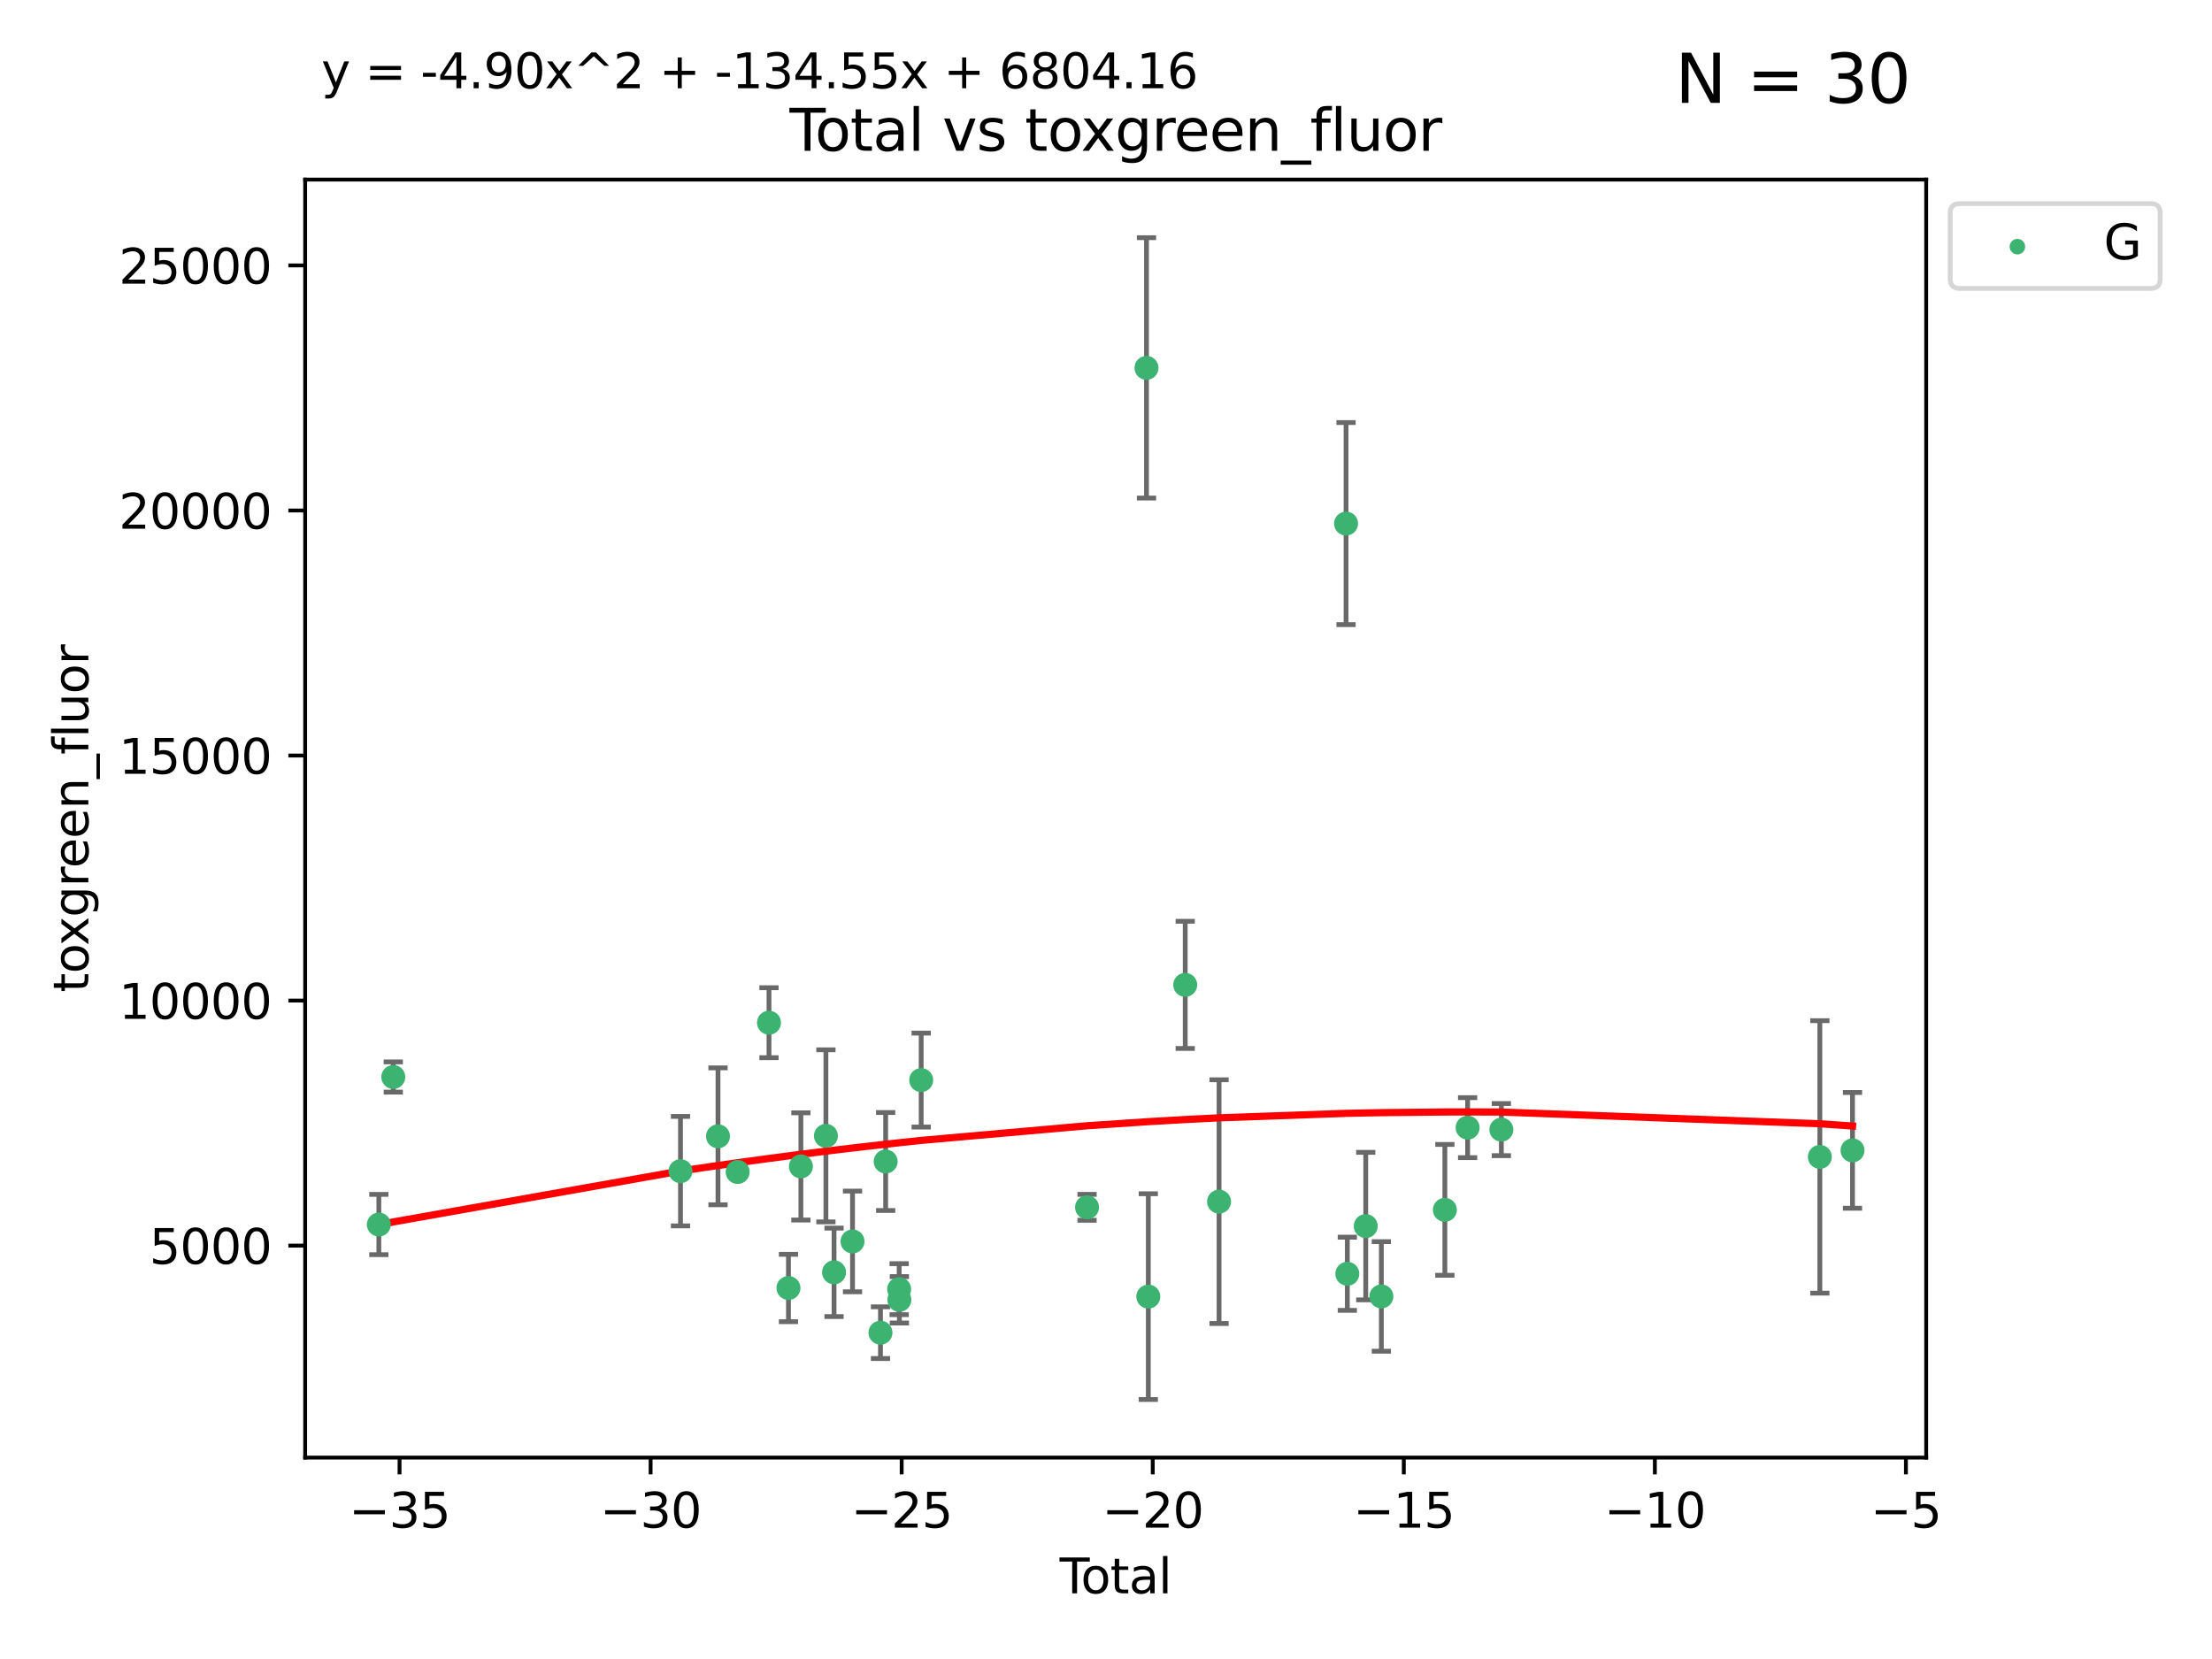 <?xml version="1.0" encoding="utf-8" standalone="no"?>
<!DOCTYPE svg PUBLIC "-//W3C//DTD SVG 1.1//EN"
  "http://www.w3.org/Graphics/SVG/1.1/DTD/svg11.dtd">
<svg xmlns:xlink="http://www.w3.org/1999/xlink" width="460.8pt" height="345.6pt" viewBox="0 0 460.8 345.6" xmlns="http://www.w3.org/2000/svg" version="1.1">
 <defs>
  <style type="text/css">*{stroke-linejoin: round; stroke-linecap: butt}</style>
 </defs>
 <g id="figure_1">
  <g id="patch_1">
   <path d="M 0 345.6 
L 460.8 345.6 
L 460.8 0 
L 0 0 
z
" style="fill: #ffffff"/>
  </g>
  <g id="axes_1">
   <g id="patch_2">
    <path d="M 63.571 303.64 
L 401.26 303.64 
L 401.26 37.411 
L 63.571 37.411 
z
" style="fill: #ffffff"/>
   </g>
   <g id="PathCollection_1">
    <defs>
     <path id="m50ce97598b" d="M 0 1.118 
C 0.297 1.118 0.581 1 0.791 0.791 
C 1 0.581 1.118 0.297 1.118 0 
C 1.118 -0.297 1 -0.581 0.791 -0.791 
C 0.581 -1 0.297 -1.118 0 -1.118 
C -0.297 -1.118 -0.581 -1 -0.791 -0.791 
C -1 -0.581 -1.118 -0.297 -1.118 0 
C -1.118 0.297 -1 0.581 -0.791 0.791 
C -0.581 1 -0.297 1.118 0 1.118 
z
" style="stroke: #3cb371"/>
    </defs>
    <g clip-path="url(#pe3e85500a0)">
     <use xlink:href="#m50ce97598b" x="78.921" y="255.092" style="fill: #3cb371; stroke: #3cb371"/>
     <use xlink:href="#m50ce97598b" x="81.93" y="224.358" style="fill: #3cb371; stroke: #3cb371"/>
     <use xlink:href="#m50ce97598b" x="141.76" y="243.976" style="fill: #3cb371; stroke: #3cb371"/>
     <use xlink:href="#m50ce97598b" x="149.573" y="236.713" style="fill: #3cb371; stroke: #3cb371"/>
     <use xlink:href="#m50ce97598b" x="153.665" y="244.142" style="fill: #3cb371; stroke: #3cb371"/>
     <use xlink:href="#m50ce97598b" x="160.196" y="213.05" style="fill: #3cb371; stroke: #3cb371"/>
     <use xlink:href="#m50ce97598b" x="164.252" y="268.315" style="fill: #3cb371; stroke: #3cb371"/>
     <use xlink:href="#m50ce97598b" x="166.84" y="242.987" style="fill: #3cb371; stroke: #3cb371"/>
     <use xlink:href="#m50ce97598b" x="172.053" y="236.618" style="fill: #3cb371; stroke: #3cb371"/>
     <use xlink:href="#m50ce97598b" x="173.747" y="265.048" style="fill: #3cb371; stroke: #3cb371"/>
     <use xlink:href="#m50ce97598b" x="177.596" y="258.614" style="fill: #3cb371; stroke: #3cb371"/>
     <use xlink:href="#m50ce97598b" x="183.419" y="277.623" style="fill: #3cb371; stroke: #3cb371"/>
     <use xlink:href="#m50ce97598b" x="184.499" y="241.963" style="fill: #3cb371; stroke: #3cb371"/>
     <use xlink:href="#m50ce97598b" x="187.311" y="268.556" style="fill: #3cb371; stroke: #3cb371"/>
     <use xlink:href="#m50ce97598b" x="187.355" y="270.773" style="fill: #3cb371; stroke: #3cb371"/>
     <use xlink:href="#m50ce97598b" x="191.898" y="225.001" style="fill: #3cb371; stroke: #3cb371"/>
     <use xlink:href="#m50ce97598b" x="226.453" y="251.506" style="fill: #3cb371; stroke: #3cb371"/>
     <use xlink:href="#m50ce97598b" x="238.835" y="76.634" style="fill: #3cb371; stroke: #3cb371"/>
     <use xlink:href="#m50ce97598b" x="239.213" y="270.106" style="fill: #3cb371; stroke: #3cb371"/>
     <use xlink:href="#m50ce97598b" x="246.904" y="205.165" style="fill: #3cb371; stroke: #3cb371"/>
     <use xlink:href="#m50ce97598b" x="253.952" y="250.324" style="fill: #3cb371; stroke: #3cb371"/>
     <use xlink:href="#m50ce97598b" x="280.407" y="109.072" style="fill: #3cb371; stroke: #3cb371"/>
     <use xlink:href="#m50ce97598b" x="280.673" y="265.351" style="fill: #3cb371; stroke: #3cb371"/>
     <use xlink:href="#m50ce97598b" x="284.511" y="255.417" style="fill: #3cb371; stroke: #3cb371"/>
     <use xlink:href="#m50ce97598b" x="287.76" y="270.07" style="fill: #3cb371; stroke: #3cb371"/>
     <use xlink:href="#m50ce97598b" x="300.991" y="252.032" style="fill: #3cb371; stroke: #3cb371"/>
     <use xlink:href="#m50ce97598b" x="305.733" y="234.911" style="fill: #3cb371; stroke: #3cb371"/>
     <use xlink:href="#m50ce97598b" x="312.761" y="235.32" style="fill: #3cb371; stroke: #3cb371"/>
     <use xlink:href="#m50ce97598b" x="379.109" y="241.003" style="fill: #3cb371; stroke: #3cb371"/>
     <use xlink:href="#m50ce97598b" x="385.911" y="239.643" style="fill: #3cb371; stroke: #3cb371"/>
    </g>
   </g>
   <g id="matplotlib.axis_1">
    <g id="xtick_1">
     <g id="line2d_1">
      <defs>
       <path id="ma170fd5bb6" d="M 0 0 
L 0 3.5 
" style="stroke: #000000; stroke-width: 0.8"/>
      </defs>
      <g>
       <use xlink:href="#ma170fd5bb6" x="83.232" y="303.64" style="stroke: #000000; stroke-width: 0.8"/>
      </g>
     </g>
     <g id="text_1">
      <!-- −35 -->
      <g transform="translate(72.68 318.238)scale(0.1 -0.1)">
       <defs>
        <path id="DejaVuSans-2212" d="M 678 2272 
L 4684 2272 
L 4684 1741 
L 678 1741 
L 678 2272 
z
" transform="scale(0.016)"/>
        <path id="DejaVuSans-33" d="M 2597 2516 
Q 3050 2419 3304 2112 
Q 3559 1806 3559 1356 
Q 3559 666 3084 287 
Q 2609 -91 1734 -91 
Q 1441 -91 1130 -33 
Q 819 25 488 141 
L 488 750 
Q 750 597 1062 519 
Q 1375 441 1716 441 
Q 2309 441 2620 675 
Q 2931 909 2931 1356 
Q 2931 1769 2642 2001 
Q 2353 2234 1838 2234 
L 1294 2234 
L 1294 2753 
L 1863 2753 
Q 2328 2753 2575 2939 
Q 2822 3125 2822 3475 
Q 2822 3834 2567 4026 
Q 2313 4219 1838 4219 
Q 1578 4219 1281 4162 
Q 984 4106 628 3988 
L 628 4550 
Q 988 4650 1302 4700 
Q 1616 4750 1894 4750 
Q 2613 4750 3031 4423 
Q 3450 4097 3450 3541 
Q 3450 3153 3228 2886 
Q 3006 2619 2597 2516 
z
" transform="scale(0.016)"/>
        <path id="DejaVuSans-35" d="M 691 4666 
L 3169 4666 
L 3169 4134 
L 1269 4134 
L 1269 2991 
Q 1406 3038 1543 3061 
Q 1681 3084 1819 3084 
Q 2600 3084 3056 2656 
Q 3513 2228 3513 1497 
Q 3513 744 3044 326 
Q 2575 -91 1722 -91 
Q 1428 -91 1123 -41 
Q 819 9 494 109 
L 494 744 
Q 775 591 1075 516 
Q 1375 441 1709 441 
Q 2250 441 2565 725 
Q 2881 1009 2881 1497 
Q 2881 1984 2565 2268 
Q 2250 2553 1709 2553 
Q 1456 2553 1204 2497 
Q 953 2441 691 2322 
L 691 4666 
z
" transform="scale(0.016)"/>
       </defs>
       <use xlink:href="#DejaVuSans-2212"/>
       <use xlink:href="#DejaVuSans-33" x="83.789"/>
       <use xlink:href="#DejaVuSans-35" x="147.412"/>
      </g>
     </g>
    </g>
    <g id="xtick_2">
     <g id="line2d_2">
      <g>
       <use xlink:href="#ma170fd5bb6" x="135.534" y="303.64" style="stroke: #000000; stroke-width: 0.8"/>
      </g>
     </g>
     <g id="text_2">
      <!-- −30 -->
      <g transform="translate(124.981 318.238)scale(0.1 -0.1)">
       <defs>
        <path id="DejaVuSans-30" d="M 2034 4250 
Q 1547 4250 1301 3770 
Q 1056 3291 1056 2328 
Q 1056 1369 1301 889 
Q 1547 409 2034 409 
Q 2525 409 2770 889 
Q 3016 1369 3016 2328 
Q 3016 3291 2770 3770 
Q 2525 4250 2034 4250 
z
M 2034 4750 
Q 2819 4750 3233 4129 
Q 3647 3509 3647 2328 
Q 3647 1150 3233 529 
Q 2819 -91 2034 -91 
Q 1250 -91 836 529 
Q 422 1150 422 2328 
Q 422 3509 836 4129 
Q 1250 4750 2034 4750 
z
" transform="scale(0.016)"/>
       </defs>
       <use xlink:href="#DejaVuSans-2212"/>
       <use xlink:href="#DejaVuSans-33" x="83.789"/>
       <use xlink:href="#DejaVuSans-30" x="147.412"/>
      </g>
     </g>
    </g>
    <g id="xtick_3">
     <g id="line2d_3">
      <g>
       <use xlink:href="#ma170fd5bb6" x="187.835" y="303.64" style="stroke: #000000; stroke-width: 0.8"/>
      </g>
     </g>
     <g id="text_3">
      <!-- −25 -->
      <g transform="translate(177.283 318.238)scale(0.1 -0.1)">
       <defs>
        <path id="DejaVuSans-32" d="M 1228 531 
L 3431 531 
L 3431 0 
L 469 0 
L 469 531 
Q 828 903 1448 1529 
Q 2069 2156 2228 2338 
Q 2531 2678 2651 2914 
Q 2772 3150 2772 3378 
Q 2772 3750 2511 3984 
Q 2250 4219 1831 4219 
Q 1534 4219 1204 4116 
Q 875 4013 500 3803 
L 500 4441 
Q 881 4594 1212 4672 
Q 1544 4750 1819 4750 
Q 2544 4750 2975 4387 
Q 3406 4025 3406 3419 
Q 3406 3131 3298 2873 
Q 3191 2616 2906 2266 
Q 2828 2175 2409 1742 
Q 1991 1309 1228 531 
z
" transform="scale(0.016)"/>
       </defs>
       <use xlink:href="#DejaVuSans-2212"/>
       <use xlink:href="#DejaVuSans-32" x="83.789"/>
       <use xlink:href="#DejaVuSans-35" x="147.412"/>
      </g>
     </g>
    </g>
    <g id="xtick_4">
     <g id="line2d_4">
      <g>
       <use xlink:href="#ma170fd5bb6" x="240.136" y="303.64" style="stroke: #000000; stroke-width: 0.8"/>
      </g>
     </g>
     <g id="text_4">
      <!-- −20 -->
      <g transform="translate(229.584 318.238)scale(0.1 -0.1)">
       <use xlink:href="#DejaVuSans-2212"/>
       <use xlink:href="#DejaVuSans-32" x="83.789"/>
       <use xlink:href="#DejaVuSans-30" x="147.412"/>
      </g>
     </g>
    </g>
    <g id="xtick_5">
     <g id="line2d_5">
      <g>
       <use xlink:href="#ma170fd5bb6" x="292.437" y="303.64" style="stroke: #000000; stroke-width: 0.8"/>
      </g>
     </g>
     <g id="text_5">
      <!-- −15 -->
      <g transform="translate(281.885 318.238)scale(0.1 -0.1)">
       <defs>
        <path id="DejaVuSans-31" d="M 794 531 
L 1825 531 
L 1825 4091 
L 703 3866 
L 703 4441 
L 1819 4666 
L 2450 4666 
L 2450 531 
L 3481 531 
L 3481 0 
L 794 0 
L 794 531 
z
" transform="scale(0.016)"/>
       </defs>
       <use xlink:href="#DejaVuSans-2212"/>
       <use xlink:href="#DejaVuSans-31" x="83.789"/>
       <use xlink:href="#DejaVuSans-35" x="147.412"/>
      </g>
     </g>
    </g>
    <g id="xtick_6">
     <g id="line2d_6">
      <g>
       <use xlink:href="#ma170fd5bb6" x="344.739" y="303.64" style="stroke: #000000; stroke-width: 0.8"/>
      </g>
     </g>
     <g id="text_6">
      <!-- −10 -->
      <g transform="translate(334.186 318.238)scale(0.1 -0.1)">
       <use xlink:href="#DejaVuSans-2212"/>
       <use xlink:href="#DejaVuSans-31" x="83.789"/>
       <use xlink:href="#DejaVuSans-30" x="147.412"/>
      </g>
     </g>
    </g>
    <g id="xtick_7">
     <g id="line2d_7">
      <g>
       <use xlink:href="#ma170fd5bb6" x="397.04" y="303.64" style="stroke: #000000; stroke-width: 0.8"/>
      </g>
     </g>
     <g id="text_7">
      <!-- −5 -->
      <g transform="translate(389.669 318.238)scale(0.1 -0.1)">
       <use xlink:href="#DejaVuSans-2212"/>
       <use xlink:href="#DejaVuSans-35" x="83.789"/>
      </g>
     </g>
    </g>
    <g id="text_8">
     <!-- Total -->
     <g transform="translate(220.739 331.917)scale(0.1 -0.1)">
      <defs>
       <path id="DejaVuSans-54" d="M -19 4666 
L 3928 4666 
L 3928 4134 
L 2272 4134 
L 2272 0 
L 1638 0 
L 1638 4134 
L -19 4134 
L -19 4666 
z
" transform="scale(0.016)"/>
       <path id="DejaVuSans-6f" d="M 1959 3097 
Q 1497 3097 1228 2736 
Q 959 2375 959 1747 
Q 959 1119 1226 758 
Q 1494 397 1959 397 
Q 2419 397 2687 759 
Q 2956 1122 2956 1747 
Q 2956 2369 2687 2733 
Q 2419 3097 1959 3097 
z
M 1959 3584 
Q 2709 3584 3137 3096 
Q 3566 2609 3566 1747 
Q 3566 888 3137 398 
Q 2709 -91 1959 -91 
Q 1206 -91 779 398 
Q 353 888 353 1747 
Q 353 2609 779 3096 
Q 1206 3584 1959 3584 
z
" transform="scale(0.016)"/>
       <path id="DejaVuSans-74" d="M 1172 4494 
L 1172 3500 
L 2356 3500 
L 2356 3053 
L 1172 3053 
L 1172 1153 
Q 1172 725 1289 603 
Q 1406 481 1766 481 
L 2356 481 
L 2356 0 
L 1766 0 
Q 1100 0 847 248 
Q 594 497 594 1153 
L 594 3053 
L 172 3053 
L 172 3500 
L 594 3500 
L 594 4494 
L 1172 4494 
z
" transform="scale(0.016)"/>
       <path id="DejaVuSans-61" d="M 2194 1759 
Q 1497 1759 1228 1600 
Q 959 1441 959 1056 
Q 959 750 1161 570 
Q 1363 391 1709 391 
Q 2188 391 2477 730 
Q 2766 1069 2766 1631 
L 2766 1759 
L 2194 1759 
z
M 3341 1997 
L 3341 0 
L 2766 0 
L 2766 531 
Q 2569 213 2275 61 
Q 1981 -91 1556 -91 
Q 1019 -91 701 211 
Q 384 513 384 1019 
Q 384 1609 779 1909 
Q 1175 2209 1959 2209 
L 2766 2209 
L 2766 2266 
Q 2766 2663 2505 2880 
Q 2244 3097 1772 3097 
Q 1472 3097 1187 3025 
Q 903 2953 641 2809 
L 641 3341 
Q 956 3463 1253 3523 
Q 1550 3584 1831 3584 
Q 2591 3584 2966 3190 
Q 3341 2797 3341 1997 
z
" transform="scale(0.016)"/>
       <path id="DejaVuSans-6c" d="M 603 4863 
L 1178 4863 
L 1178 0 
L 603 0 
L 603 4863 
z
" transform="scale(0.016)"/>
      </defs>
      <use xlink:href="#DejaVuSans-54"/>
      <use xlink:href="#DejaVuSans-6f" x="44.084"/>
      <use xlink:href="#DejaVuSans-74" x="105.266"/>
      <use xlink:href="#DejaVuSans-61" x="144.475"/>
      <use xlink:href="#DejaVuSans-6c" x="205.754"/>
     </g>
    </g>
   </g>
   <g id="matplotlib.axis_2">
    <g id="ytick_1">
     <g id="line2d_8">
      <defs>
       <path id="mb7bc1f1099" d="M 0 0 
L -3.5 0 
" style="stroke: #000000; stroke-width: 0.8"/>
      </defs>
      <g>
       <use xlink:href="#mb7bc1f1099" x="63.571" y="259.485" style="stroke: #000000; stroke-width: 0.8"/>
      </g>
     </g>
     <g id="text_9">
      <!-- 5000 -->
      <g transform="translate(31.121 263.284)scale(0.1 -0.1)">
       <use xlink:href="#DejaVuSans-35"/>
       <use xlink:href="#DejaVuSans-30" x="63.623"/>
       <use xlink:href="#DejaVuSans-30" x="127.246"/>
       <use xlink:href="#DejaVuSans-30" x="190.869"/>
      </g>
     </g>
    </g>
    <g id="ytick_2">
     <g id="line2d_9">
      <g>
       <use xlink:href="#mb7bc1f1099" x="63.571" y="208.437" style="stroke: #000000; stroke-width: 0.8"/>
      </g>
     </g>
     <g id="text_10">
      <!-- 10000 -->
      <g transform="translate(24.759 212.237)scale(0.1 -0.1)">
       <use xlink:href="#DejaVuSans-31"/>
       <use xlink:href="#DejaVuSans-30" x="63.623"/>
       <use xlink:href="#DejaVuSans-30" x="127.246"/>
       <use xlink:href="#DejaVuSans-30" x="190.869"/>
       <use xlink:href="#DejaVuSans-30" x="254.492"/>
      </g>
     </g>
    </g>
    <g id="ytick_3">
     <g id="line2d_10">
      <g>
       <use xlink:href="#mb7bc1f1099" x="63.571" y="157.39" style="stroke: #000000; stroke-width: 0.8"/>
      </g>
     </g>
     <g id="text_11">
      <!-- 15000 -->
      <g transform="translate(24.759 161.189)scale(0.1 -0.1)">
       <use xlink:href="#DejaVuSans-31"/>
       <use xlink:href="#DejaVuSans-35" x="63.623"/>
       <use xlink:href="#DejaVuSans-30" x="127.246"/>
       <use xlink:href="#DejaVuSans-30" x="190.869"/>
       <use xlink:href="#DejaVuSans-30" x="254.492"/>
      </g>
     </g>
    </g>
    <g id="ytick_4">
     <g id="line2d_11">
      <g>
       <use xlink:href="#mb7bc1f1099" x="63.571" y="106.342" style="stroke: #000000; stroke-width: 0.8"/>
      </g>
     </g>
     <g id="text_12">
      <!-- 20000 -->
      <g transform="translate(24.759 110.141)scale(0.1 -0.1)">
       <use xlink:href="#DejaVuSans-32"/>
       <use xlink:href="#DejaVuSans-30" x="63.623"/>
       <use xlink:href="#DejaVuSans-30" x="127.246"/>
       <use xlink:href="#DejaVuSans-30" x="190.869"/>
       <use xlink:href="#DejaVuSans-30" x="254.492"/>
      </g>
     </g>
    </g>
    <g id="ytick_5">
     <g id="line2d_12">
      <g>
       <use xlink:href="#mb7bc1f1099" x="63.571" y="55.294" style="stroke: #000000; stroke-width: 0.8"/>
      </g>
     </g>
     <g id="text_13">
      <!-- 25000 -->
      <g transform="translate(24.759 59.093)scale(0.1 -0.1)">
       <use xlink:href="#DejaVuSans-32"/>
       <use xlink:href="#DejaVuSans-35" x="63.623"/>
       <use xlink:href="#DejaVuSans-30" x="127.246"/>
       <use xlink:href="#DejaVuSans-30" x="190.869"/>
       <use xlink:href="#DejaVuSans-30" x="254.492"/>
      </g>
     </g>
    </g>
    <g id="text_14">
     <!-- toxgreen_fluor -->
     <g transform="translate(18.401 206.72)rotate(-90)scale(0.1 -0.1)">
      <defs>
       <path id="DejaVuSans-78" d="M 3513 3500 
L 2247 1797 
L 3578 0 
L 2900 0 
L 1881 1375 
L 863 0 
L 184 0 
L 1544 1831 
L 300 3500 
L 978 3500 
L 1906 2253 
L 2834 3500 
L 3513 3500 
z
" transform="scale(0.016)"/>
       <path id="DejaVuSans-67" d="M 2906 1791 
Q 2906 2416 2648 2759 
Q 2391 3103 1925 3103 
Q 1463 3103 1205 2759 
Q 947 2416 947 1791 
Q 947 1169 1205 825 
Q 1463 481 1925 481 
Q 2391 481 2648 825 
Q 2906 1169 2906 1791 
z
M 3481 434 
Q 3481 -459 3084 -895 
Q 2688 -1331 1869 -1331 
Q 1566 -1331 1297 -1286 
Q 1028 -1241 775 -1147 
L 775 -588 
Q 1028 -725 1275 -790 
Q 1522 -856 1778 -856 
Q 2344 -856 2625 -561 
Q 2906 -266 2906 331 
L 2906 616 
Q 2728 306 2450 153 
Q 2172 0 1784 0 
Q 1141 0 747 490 
Q 353 981 353 1791 
Q 353 2603 747 3093 
Q 1141 3584 1784 3584 
Q 2172 3584 2450 3431 
Q 2728 3278 2906 2969 
L 2906 3500 
L 3481 3500 
L 3481 434 
z
" transform="scale(0.016)"/>
       <path id="DejaVuSans-72" d="M 2631 2963 
Q 2534 3019 2420 3045 
Q 2306 3072 2169 3072 
Q 1681 3072 1420 2755 
Q 1159 2438 1159 1844 
L 1159 0 
L 581 0 
L 581 3500 
L 1159 3500 
L 1159 2956 
Q 1341 3275 1631 3429 
Q 1922 3584 2338 3584 
Q 2397 3584 2469 3576 
Q 2541 3569 2628 3553 
L 2631 2963 
z
" transform="scale(0.016)"/>
       <path id="DejaVuSans-65" d="M 3597 1894 
L 3597 1613 
L 953 1613 
Q 991 1019 1311 708 
Q 1631 397 2203 397 
Q 2534 397 2845 478 
Q 3156 559 3463 722 
L 3463 178 
Q 3153 47 2828 -22 
Q 2503 -91 2169 -91 
Q 1331 -91 842 396 
Q 353 884 353 1716 
Q 353 2575 817 3079 
Q 1281 3584 2069 3584 
Q 2775 3584 3186 3129 
Q 3597 2675 3597 1894 
z
M 3022 2063 
Q 3016 2534 2758 2815 
Q 2500 3097 2075 3097 
Q 1594 3097 1305 2825 
Q 1016 2553 972 2059 
L 3022 2063 
z
" transform="scale(0.016)"/>
       <path id="DejaVuSans-6e" d="M 3513 2113 
L 3513 0 
L 2938 0 
L 2938 2094 
Q 2938 2591 2744 2837 
Q 2550 3084 2163 3084 
Q 1697 3084 1428 2787 
Q 1159 2491 1159 1978 
L 1159 0 
L 581 0 
L 581 3500 
L 1159 3500 
L 1159 2956 
Q 1366 3272 1645 3428 
Q 1925 3584 2291 3584 
Q 2894 3584 3203 3211 
Q 3513 2838 3513 2113 
z
" transform="scale(0.016)"/>
       <path id="DejaVuSans-5f" d="M 3263 -1063 
L 3263 -1509 
L -63 -1509 
L -63 -1063 
L 3263 -1063 
z
" transform="scale(0.016)"/>
       <path id="DejaVuSans-66" d="M 2375 4863 
L 2375 4384 
L 1825 4384 
Q 1516 4384 1395 4259 
Q 1275 4134 1275 3809 
L 1275 3500 
L 2222 3500 
L 2222 3053 
L 1275 3053 
L 1275 0 
L 697 0 
L 697 3053 
L 147 3053 
L 147 3500 
L 697 3500 
L 697 3744 
Q 697 4328 969 4595 
Q 1241 4863 1831 4863 
L 2375 4863 
z
" transform="scale(0.016)"/>
       <path id="DejaVuSans-75" d="M 544 1381 
L 544 3500 
L 1119 3500 
L 1119 1403 
Q 1119 906 1312 657 
Q 1506 409 1894 409 
Q 2359 409 2629 706 
Q 2900 1003 2900 1516 
L 2900 3500 
L 3475 3500 
L 3475 0 
L 2900 0 
L 2900 538 
Q 2691 219 2414 64 
Q 2138 -91 1772 -91 
Q 1169 -91 856 284 
Q 544 659 544 1381 
z
M 1991 3584 
L 1991 3584 
z
" transform="scale(0.016)"/>
      </defs>
      <use xlink:href="#DejaVuSans-74"/>
      <use xlink:href="#DejaVuSans-6f" x="39.209"/>
      <use xlink:href="#DejaVuSans-78" x="97.266"/>
      <use xlink:href="#DejaVuSans-67" x="156.445"/>
      <use xlink:href="#DejaVuSans-72" x="219.922"/>
      <use xlink:href="#DejaVuSans-65" x="258.785"/>
      <use xlink:href="#DejaVuSans-65" x="320.309"/>
      <use xlink:href="#DejaVuSans-6e" x="381.832"/>
      <use xlink:href="#DejaVuSans-5f" x="445.211"/>
      <use xlink:href="#DejaVuSans-66" x="495.211"/>
      <use xlink:href="#DejaVuSans-6c" x="530.416"/>
      <use xlink:href="#DejaVuSans-75" x="558.199"/>
      <use xlink:href="#DejaVuSans-6f" x="621.578"/>
      <use xlink:href="#DejaVuSans-72" x="682.76"/>
     </g>
    </g>
   </g>
   <g id="LineCollection_1">
    <path d="M 78.921 261.37 
L 78.921 248.815 
" clip-path="url(#pe3e85500a0)" style="fill: none; stroke: #696969"/>
    <path d="M 81.93 227.503 
L 81.93 221.213 
" clip-path="url(#pe3e85500a0)" style="fill: none; stroke: #696969"/>
    <path d="M 141.76 255.379 
L 141.76 232.572 
" clip-path="url(#pe3e85500a0)" style="fill: none; stroke: #696969"/>
    <path d="M 149.573 250.973 
L 149.573 222.452 
" clip-path="url(#pe3e85500a0)" style="fill: none; stroke: #696969"/>
    <path d="M 153.665 245.009 
L 153.665 243.275 
" clip-path="url(#pe3e85500a0)" style="fill: none; stroke: #696969"/>
    <path d="M 160.196 220.338 
L 160.196 205.763 
" clip-path="url(#pe3e85500a0)" style="fill: none; stroke: #696969"/>
    <path d="M 164.252 275.332 
L 164.252 261.297 
" clip-path="url(#pe3e85500a0)" style="fill: none; stroke: #696969"/>
    <path d="M 166.84 254.152 
L 166.84 231.823 
" clip-path="url(#pe3e85500a0)" style="fill: none; stroke: #696969"/>
    <path d="M 172.053 254.539 
L 172.053 218.697 
" clip-path="url(#pe3e85500a0)" style="fill: none; stroke: #696969"/>
    <path d="M 173.747 274.259 
L 173.747 255.837 
" clip-path="url(#pe3e85500a0)" style="fill: none; stroke: #696969"/>
    <path d="M 177.596 269.104 
L 177.596 248.125 
" clip-path="url(#pe3e85500a0)" style="fill: none; stroke: #696969"/>
    <path d="M 183.419 283.007 
L 183.419 272.238 
" clip-path="url(#pe3e85500a0)" style="fill: none; stroke: #696969"/>
    <path d="M 184.499 252.171 
L 184.499 231.755 
" clip-path="url(#pe3e85500a0)" style="fill: none; stroke: #696969"/>
    <path d="M 187.311 273.867 
L 187.311 263.245 
" clip-path="url(#pe3e85500a0)" style="fill: none; stroke: #696969"/>
    <path d="M 187.355 275.609 
L 187.355 265.938 
" clip-path="url(#pe3e85500a0)" style="fill: none; stroke: #696969"/>
    <path d="M 191.898 234.788 
L 191.898 215.213 
" clip-path="url(#pe3e85500a0)" style="fill: none; stroke: #696969"/>
    <path d="M 226.453 254.204 
L 226.453 248.809 
" clip-path="url(#pe3e85500a0)" style="fill: none; stroke: #696969"/>
    <path d="M 238.835 103.756 
L 238.835 49.513 
" clip-path="url(#pe3e85500a0)" style="fill: none; stroke: #696969"/>
    <path d="M 239.213 291.539 
L 239.213 248.674 
" clip-path="url(#pe3e85500a0)" style="fill: none; stroke: #696969"/>
    <path d="M 246.904 218.413 
L 246.904 191.917 
" clip-path="url(#pe3e85500a0)" style="fill: none; stroke: #696969"/>
    <path d="M 253.952 275.706 
L 253.952 224.942 
" clip-path="url(#pe3e85500a0)" style="fill: none; stroke: #696969"/>
    <path d="M 280.407 130.119 
L 280.407 88.026 
" clip-path="url(#pe3e85500a0)" style="fill: none; stroke: #696969"/>
    <path d="M 280.673 272.971 
L 280.673 257.73 
" clip-path="url(#pe3e85500a0)" style="fill: none; stroke: #696969"/>
    <path d="M 284.511 270.785 
L 284.511 240.05 
" clip-path="url(#pe3e85500a0)" style="fill: none; stroke: #696969"/>
    <path d="M 287.76 281.481 
L 287.76 258.66 
" clip-path="url(#pe3e85500a0)" style="fill: none; stroke: #696969"/>
    <path d="M 300.991 265.661 
L 300.991 238.404 
" clip-path="url(#pe3e85500a0)" style="fill: none; stroke: #696969"/>
    <path d="M 305.733 241.16 
L 305.733 228.663 
" clip-path="url(#pe3e85500a0)" style="fill: none; stroke: #696969"/>
    <path d="M 312.761 240.747 
L 312.761 229.893 
" clip-path="url(#pe3e85500a0)" style="fill: none; stroke: #696969"/>
    <path d="M 379.109 269.381 
L 379.109 212.624 
" clip-path="url(#pe3e85500a0)" style="fill: none; stroke: #696969"/>
    <path d="M 385.911 251.697 
L 385.911 227.588 
" clip-path="url(#pe3e85500a0)" style="fill: none; stroke: #696969"/>
   </g>
   <g id="line2d_13">
    <defs>
     <path id="m26d128aef3" d="M 2 0 
L -2 -0 
" style="stroke: #696969"/>
    </defs>
    <g clip-path="url(#pe3e85500a0)">
     <use xlink:href="#m26d128aef3" x="78.921" y="261.37" style="fill: #696969; stroke: #696969"/>
     <use xlink:href="#m26d128aef3" x="81.93" y="227.503" style="fill: #696969; stroke: #696969"/>
     <use xlink:href="#m26d128aef3" x="141.76" y="255.379" style="fill: #696969; stroke: #696969"/>
     <use xlink:href="#m26d128aef3" x="149.573" y="250.973" style="fill: #696969; stroke: #696969"/>
     <use xlink:href="#m26d128aef3" x="153.665" y="245.009" style="fill: #696969; stroke: #696969"/>
     <use xlink:href="#m26d128aef3" x="160.196" y="220.338" style="fill: #696969; stroke: #696969"/>
     <use xlink:href="#m26d128aef3" x="164.252" y="275.332" style="fill: #696969; stroke: #696969"/>
     <use xlink:href="#m26d128aef3" x="166.84" y="254.152" style="fill: #696969; stroke: #696969"/>
     <use xlink:href="#m26d128aef3" x="172.053" y="254.539" style="fill: #696969; stroke: #696969"/>
     <use xlink:href="#m26d128aef3" x="173.747" y="274.259" style="fill: #696969; stroke: #696969"/>
     <use xlink:href="#m26d128aef3" x="177.596" y="269.104" style="fill: #696969; stroke: #696969"/>
     <use xlink:href="#m26d128aef3" x="183.419" y="283.007" style="fill: #696969; stroke: #696969"/>
     <use xlink:href="#m26d128aef3" x="184.499" y="252.171" style="fill: #696969; stroke: #696969"/>
     <use xlink:href="#m26d128aef3" x="187.311" y="273.867" style="fill: #696969; stroke: #696969"/>
     <use xlink:href="#m26d128aef3" x="187.355" y="275.609" style="fill: #696969; stroke: #696969"/>
     <use xlink:href="#m26d128aef3" x="191.898" y="234.788" style="fill: #696969; stroke: #696969"/>
     <use xlink:href="#m26d128aef3" x="226.453" y="254.204" style="fill: #696969; stroke: #696969"/>
     <use xlink:href="#m26d128aef3" x="238.835" y="103.756" style="fill: #696969; stroke: #696969"/>
     <use xlink:href="#m26d128aef3" x="239.213" y="291.539" style="fill: #696969; stroke: #696969"/>
     <use xlink:href="#m26d128aef3" x="246.904" y="218.413" style="fill: #696969; stroke: #696969"/>
     <use xlink:href="#m26d128aef3" x="253.952" y="275.706" style="fill: #696969; stroke: #696969"/>
     <use xlink:href="#m26d128aef3" x="280.407" y="130.119" style="fill: #696969; stroke: #696969"/>
     <use xlink:href="#m26d128aef3" x="280.673" y="272.971" style="fill: #696969; stroke: #696969"/>
     <use xlink:href="#m26d128aef3" x="284.511" y="270.785" style="fill: #696969; stroke: #696969"/>
     <use xlink:href="#m26d128aef3" x="287.76" y="281.481" style="fill: #696969; stroke: #696969"/>
     <use xlink:href="#m26d128aef3" x="300.991" y="265.661" style="fill: #696969; stroke: #696969"/>
     <use xlink:href="#m26d128aef3" x="305.733" y="241.16" style="fill: #696969; stroke: #696969"/>
     <use xlink:href="#m26d128aef3" x="312.761" y="240.747" style="fill: #696969; stroke: #696969"/>
     <use xlink:href="#m26d128aef3" x="379.109" y="269.381" style="fill: #696969; stroke: #696969"/>
     <use xlink:href="#m26d128aef3" x="385.911" y="251.697" style="fill: #696969; stroke: #696969"/>
    </g>
   </g>
   <g id="line2d_14">
    <g clip-path="url(#pe3e85500a0)">
     <use xlink:href="#m26d128aef3" x="78.921" y="248.815" style="fill: #696969; stroke: #696969"/>
     <use xlink:href="#m26d128aef3" x="81.93" y="221.213" style="fill: #696969; stroke: #696969"/>
     <use xlink:href="#m26d128aef3" x="141.76" y="232.572" style="fill: #696969; stroke: #696969"/>
     <use xlink:href="#m26d128aef3" x="149.573" y="222.452" style="fill: #696969; stroke: #696969"/>
     <use xlink:href="#m26d128aef3" x="153.665" y="243.275" style="fill: #696969; stroke: #696969"/>
     <use xlink:href="#m26d128aef3" x="160.196" y="205.763" style="fill: #696969; stroke: #696969"/>
     <use xlink:href="#m26d128aef3" x="164.252" y="261.297" style="fill: #696969; stroke: #696969"/>
     <use xlink:href="#m26d128aef3" x="166.84" y="231.823" style="fill: #696969; stroke: #696969"/>
     <use xlink:href="#m26d128aef3" x="172.053" y="218.697" style="fill: #696969; stroke: #696969"/>
     <use xlink:href="#m26d128aef3" x="173.747" y="255.837" style="fill: #696969; stroke: #696969"/>
     <use xlink:href="#m26d128aef3" x="177.596" y="248.125" style="fill: #696969; stroke: #696969"/>
     <use xlink:href="#m26d128aef3" x="183.419" y="272.238" style="fill: #696969; stroke: #696969"/>
     <use xlink:href="#m26d128aef3" x="184.499" y="231.755" style="fill: #696969; stroke: #696969"/>
     <use xlink:href="#m26d128aef3" x="187.311" y="263.245" style="fill: #696969; stroke: #696969"/>
     <use xlink:href="#m26d128aef3" x="187.355" y="265.938" style="fill: #696969; stroke: #696969"/>
     <use xlink:href="#m26d128aef3" x="191.898" y="215.213" style="fill: #696969; stroke: #696969"/>
     <use xlink:href="#m26d128aef3" x="226.453" y="248.809" style="fill: #696969; stroke: #696969"/>
     <use xlink:href="#m26d128aef3" x="238.835" y="49.513" style="fill: #696969; stroke: #696969"/>
     <use xlink:href="#m26d128aef3" x="239.213" y="248.674" style="fill: #696969; stroke: #696969"/>
     <use xlink:href="#m26d128aef3" x="246.904" y="191.917" style="fill: #696969; stroke: #696969"/>
     <use xlink:href="#m26d128aef3" x="253.952" y="224.942" style="fill: #696969; stroke: #696969"/>
     <use xlink:href="#m26d128aef3" x="280.407" y="88.026" style="fill: #696969; stroke: #696969"/>
     <use xlink:href="#m26d128aef3" x="280.673" y="257.73" style="fill: #696969; stroke: #696969"/>
     <use xlink:href="#m26d128aef3" x="284.511" y="240.05" style="fill: #696969; stroke: #696969"/>
     <use xlink:href="#m26d128aef3" x="287.76" y="258.66" style="fill: #696969; stroke: #696969"/>
     <use xlink:href="#m26d128aef3" x="300.991" y="238.404" style="fill: #696969; stroke: #696969"/>
     <use xlink:href="#m26d128aef3" x="305.733" y="228.663" style="fill: #696969; stroke: #696969"/>
     <use xlink:href="#m26d128aef3" x="312.761" y="229.893" style="fill: #696969; stroke: #696969"/>
     <use xlink:href="#m26d128aef3" x="379.109" y="212.624" style="fill: #696969; stroke: #696969"/>
     <use xlink:href="#m26d128aef3" x="385.911" y="227.588" style="fill: #696969; stroke: #696969"/>
    </g>
   </g>
   <g id="line2d_15">
    <path d="M 78.921 255.169 
L 81.93 254.549 
L 141.76 243.937 
L 149.573 242.793 
L 153.665 242.216 
L 160.196 241.327 
L 164.252 240.795 
L 166.84 240.463 
L 172.053 239.813 
L 173.747 239.607 
L 177.596 239.149 
L 183.419 238.482 
L 184.499 238.362 
L 187.311 238.054 
L 187.355 238.049 
L 191.898 237.566 
L 226.453 234.514 
L 238.835 233.686 
L 239.213 233.663 
L 246.904 233.222 
L 253.952 232.865 
L 280.407 231.931 
L 280.673 231.925 
L 284.511 231.844 
L 287.76 231.786 
L 300.991 231.648 
L 305.733 231.637 
L 312.761 231.66 
L 379.109 234.098 
L 385.911 234.575 
" clip-path="url(#pe3e85500a0)" style="fill: none; stroke: #ff0000; stroke-width: 1.5; stroke-linecap: square"/>
   </g>
   <g id="line2d_16">
    <defs>
     <path id="m501b654ab3" d="M 0 2 
C 0.53 2 1.039 1.789 1.414 1.414 
C 1.789 1.039 2 0.53 2 0 
C 2 -0.53 1.789 -1.039 1.414 -1.414 
C 1.039 -1.789 0.53 -2 0 -2 
C -0.53 -2 -1.039 -1.789 -1.414 -1.414 
C -1.789 -1.039 -2 -0.53 -2 0 
C -2 0.53 -1.789 1.039 -1.414 1.414 
C -1.039 1.789 -0.53 2 0 2 
z
" style="stroke: #3cb371"/>
    </defs>
    <g clip-path="url(#pe3e85500a0)">
     <use xlink:href="#m501b654ab3" x="78.921" y="255.092" style="fill: #3cb371; stroke: #3cb371"/>
     <use xlink:href="#m501b654ab3" x="81.93" y="224.358" style="fill: #3cb371; stroke: #3cb371"/>
     <use xlink:href="#m501b654ab3" x="141.76" y="243.976" style="fill: #3cb371; stroke: #3cb371"/>
     <use xlink:href="#m501b654ab3" x="149.573" y="236.713" style="fill: #3cb371; stroke: #3cb371"/>
     <use xlink:href="#m501b654ab3" x="153.665" y="244.142" style="fill: #3cb371; stroke: #3cb371"/>
     <use xlink:href="#m501b654ab3" x="160.196" y="213.05" style="fill: #3cb371; stroke: #3cb371"/>
     <use xlink:href="#m501b654ab3" x="164.252" y="268.315" style="fill: #3cb371; stroke: #3cb371"/>
     <use xlink:href="#m501b654ab3" x="166.84" y="242.987" style="fill: #3cb371; stroke: #3cb371"/>
     <use xlink:href="#m501b654ab3" x="172.053" y="236.618" style="fill: #3cb371; stroke: #3cb371"/>
     <use xlink:href="#m501b654ab3" x="173.747" y="265.048" style="fill: #3cb371; stroke: #3cb371"/>
     <use xlink:href="#m501b654ab3" x="177.596" y="258.614" style="fill: #3cb371; stroke: #3cb371"/>
     <use xlink:href="#m501b654ab3" x="183.419" y="277.623" style="fill: #3cb371; stroke: #3cb371"/>
     <use xlink:href="#m501b654ab3" x="184.499" y="241.963" style="fill: #3cb371; stroke: #3cb371"/>
     <use xlink:href="#m501b654ab3" x="187.311" y="268.556" style="fill: #3cb371; stroke: #3cb371"/>
     <use xlink:href="#m501b654ab3" x="187.355" y="270.773" style="fill: #3cb371; stroke: #3cb371"/>
     <use xlink:href="#m501b654ab3" x="191.898" y="225.001" style="fill: #3cb371; stroke: #3cb371"/>
     <use xlink:href="#m501b654ab3" x="226.453" y="251.506" style="fill: #3cb371; stroke: #3cb371"/>
     <use xlink:href="#m501b654ab3" x="238.835" y="76.634" style="fill: #3cb371; stroke: #3cb371"/>
     <use xlink:href="#m501b654ab3" x="239.213" y="270.106" style="fill: #3cb371; stroke: #3cb371"/>
     <use xlink:href="#m501b654ab3" x="246.904" y="205.165" style="fill: #3cb371; stroke: #3cb371"/>
     <use xlink:href="#m501b654ab3" x="253.952" y="250.324" style="fill: #3cb371; stroke: #3cb371"/>
     <use xlink:href="#m501b654ab3" x="280.407" y="109.072" style="fill: #3cb371; stroke: #3cb371"/>
     <use xlink:href="#m501b654ab3" x="280.673" y="265.351" style="fill: #3cb371; stroke: #3cb371"/>
     <use xlink:href="#m501b654ab3" x="284.511" y="255.417" style="fill: #3cb371; stroke: #3cb371"/>
     <use xlink:href="#m501b654ab3" x="287.76" y="270.07" style="fill: #3cb371; stroke: #3cb371"/>
     <use xlink:href="#m501b654ab3" x="300.991" y="252.032" style="fill: #3cb371; stroke: #3cb371"/>
     <use xlink:href="#m501b654ab3" x="305.733" y="234.911" style="fill: #3cb371; stroke: #3cb371"/>
     <use xlink:href="#m501b654ab3" x="312.761" y="235.32" style="fill: #3cb371; stroke: #3cb371"/>
     <use xlink:href="#m501b654ab3" x="379.109" y="241.003" style="fill: #3cb371; stroke: #3cb371"/>
     <use xlink:href="#m501b654ab3" x="385.911" y="239.643" style="fill: #3cb371; stroke: #3cb371"/>
    </g>
   </g>
   <g id="patch_3">
    <path d="M 63.571 303.64 
L 63.571 37.411 
" style="fill: none; stroke: #000000; stroke-width: 0.8; stroke-linejoin: miter; stroke-linecap: square"/>
   </g>
   <g id="patch_4">
    <path d="M 401.26 303.64 
L 401.26 37.411 
" style="fill: none; stroke: #000000; stroke-width: 0.8; stroke-linejoin: miter; stroke-linecap: square"/>
   </g>
   <g id="patch_5">
    <path d="M 63.571 303.64 
L 401.26 303.64 
" style="fill: none; stroke: #000000; stroke-width: 0.8; stroke-linejoin: miter; stroke-linecap: square"/>
   </g>
   <g id="patch_6">
    <path d="M 63.571 37.411 
L 401.26 37.411 
" style="fill: none; stroke: #000000; stroke-width: 0.8; stroke-linejoin: miter; stroke-linecap: square"/>
   </g>
   <g id="text_15">
    <!-- N = 30 -->
    <g transform="translate(348.964 21.426)scale(0.14 -0.14)">
     <defs>
      <path id="DejaVuSans-4e" d="M 628 4666 
L 1478 4666 
L 3547 763 
L 3547 4666 
L 4159 4666 
L 4159 0 
L 3309 0 
L 1241 3903 
L 1241 0 
L 628 0 
L 628 4666 
z
" transform="scale(0.016)"/>
      <path id="DejaVuSans-20" transform="scale(0.016)"/>
      <path id="DejaVuSans-3d" d="M 678 2906 
L 4684 2906 
L 4684 2381 
L 678 2381 
L 678 2906 
z
M 678 1631 
L 4684 1631 
L 4684 1100 
L 678 1100 
L 678 1631 
z
" transform="scale(0.016)"/>
     </defs>
     <use xlink:href="#DejaVuSans-4e"/>
     <use xlink:href="#DejaVuSans-20" x="74.805"/>
     <use xlink:href="#DejaVuSans-3d" x="106.592"/>
     <use xlink:href="#DejaVuSans-20" x="190.381"/>
     <use xlink:href="#DejaVuSans-33" x="222.168"/>
     <use xlink:href="#DejaVuSans-30" x="285.791"/>
    </g>
   </g>
   <g id="text_16">
    <!-- y = -4.90x^2 + -134.55x + 6804.16 -->
    <g transform="translate(66.948 18.387)scale(0.1 -0.1)">
     <defs>
      <path id="DejaVuSans-79" d="M 2059 -325 
Q 1816 -950 1584 -1140 
Q 1353 -1331 966 -1331 
L 506 -1331 
L 506 -850 
L 844 -850 
Q 1081 -850 1212 -737 
Q 1344 -625 1503 -206 
L 1606 56 
L 191 3500 
L 800 3500 
L 1894 763 
L 2988 3500 
L 3597 3500 
L 2059 -325 
z
" transform="scale(0.016)"/>
      <path id="DejaVuSans-2d" d="M 313 2009 
L 1997 2009 
L 1997 1497 
L 313 1497 
L 313 2009 
z
" transform="scale(0.016)"/>
      <path id="DejaVuSans-34" d="M 2419 4116 
L 825 1625 
L 2419 1625 
L 2419 4116 
z
M 2253 4666 
L 3047 4666 
L 3047 1625 
L 3713 1625 
L 3713 1100 
L 3047 1100 
L 3047 0 
L 2419 0 
L 2419 1100 
L 313 1100 
L 313 1709 
L 2253 4666 
z
" transform="scale(0.016)"/>
      <path id="DejaVuSans-2e" d="M 684 794 
L 1344 794 
L 1344 0 
L 684 0 
L 684 794 
z
" transform="scale(0.016)"/>
      <path id="DejaVuSans-39" d="M 703 97 
L 703 672 
Q 941 559 1184 500 
Q 1428 441 1663 441 
Q 2288 441 2617 861 
Q 2947 1281 2994 2138 
Q 2813 1869 2534 1725 
Q 2256 1581 1919 1581 
Q 1219 1581 811 2004 
Q 403 2428 403 3163 
Q 403 3881 828 4315 
Q 1253 4750 1959 4750 
Q 2769 4750 3195 4129 
Q 3622 3509 3622 2328 
Q 3622 1225 3098 567 
Q 2575 -91 1691 -91 
Q 1453 -91 1209 -44 
Q 966 3 703 97 
z
M 1959 2075 
Q 2384 2075 2632 2365 
Q 2881 2656 2881 3163 
Q 2881 3666 2632 3958 
Q 2384 4250 1959 4250 
Q 1534 4250 1286 3958 
Q 1038 3666 1038 3163 
Q 1038 2656 1286 2365 
Q 1534 2075 1959 2075 
z
" transform="scale(0.016)"/>
      <path id="DejaVuSans-5e" d="M 2988 4666 
L 4684 2925 
L 4056 2925 
L 2681 4159 
L 1306 2925 
L 678 2925 
L 2375 4666 
L 2988 4666 
z
" transform="scale(0.016)"/>
      <path id="DejaVuSans-2b" d="M 2944 4013 
L 2944 2272 
L 4684 2272 
L 4684 1741 
L 2944 1741 
L 2944 0 
L 2419 0 
L 2419 1741 
L 678 1741 
L 678 2272 
L 2419 2272 
L 2419 4013 
L 2944 4013 
z
" transform="scale(0.016)"/>
      <path id="DejaVuSans-36" d="M 2113 2584 
Q 1688 2584 1439 2293 
Q 1191 2003 1191 1497 
Q 1191 994 1439 701 
Q 1688 409 2113 409 
Q 2538 409 2786 701 
Q 3034 994 3034 1497 
Q 3034 2003 2786 2293 
Q 2538 2584 2113 2584 
z
M 3366 4563 
L 3366 3988 
Q 3128 4100 2886 4159 
Q 2644 4219 2406 4219 
Q 1781 4219 1451 3797 
Q 1122 3375 1075 2522 
Q 1259 2794 1537 2939 
Q 1816 3084 2150 3084 
Q 2853 3084 3261 2657 
Q 3669 2231 3669 1497 
Q 3669 778 3244 343 
Q 2819 -91 2113 -91 
Q 1303 -91 875 529 
Q 447 1150 447 2328 
Q 447 3434 972 4092 
Q 1497 4750 2381 4750 
Q 2619 4750 2861 4703 
Q 3103 4656 3366 4563 
z
" transform="scale(0.016)"/>
      <path id="DejaVuSans-38" d="M 2034 2216 
Q 1584 2216 1326 1975 
Q 1069 1734 1069 1313 
Q 1069 891 1326 650 
Q 1584 409 2034 409 
Q 2484 409 2743 651 
Q 3003 894 3003 1313 
Q 3003 1734 2745 1975 
Q 2488 2216 2034 2216 
z
M 1403 2484 
Q 997 2584 770 2862 
Q 544 3141 544 3541 
Q 544 4100 942 4425 
Q 1341 4750 2034 4750 
Q 2731 4750 3128 4425 
Q 3525 4100 3525 3541 
Q 3525 3141 3298 2862 
Q 3072 2584 2669 2484 
Q 3125 2378 3379 2068 
Q 3634 1759 3634 1313 
Q 3634 634 3220 271 
Q 2806 -91 2034 -91 
Q 1263 -91 848 271 
Q 434 634 434 1313 
Q 434 1759 690 2068 
Q 947 2378 1403 2484 
z
M 1172 3481 
Q 1172 3119 1398 2916 
Q 1625 2713 2034 2713 
Q 2441 2713 2670 2916 
Q 2900 3119 2900 3481 
Q 2900 3844 2670 4047 
Q 2441 4250 2034 4250 
Q 1625 4250 1398 4047 
Q 1172 3844 1172 3481 
z
" transform="scale(0.016)"/>
     </defs>
     <use xlink:href="#DejaVuSans-79"/>
     <use xlink:href="#DejaVuSans-20" x="59.18"/>
     <use xlink:href="#DejaVuSans-3d" x="90.967"/>
     <use xlink:href="#DejaVuSans-20" x="174.756"/>
     <use xlink:href="#DejaVuSans-2d" x="206.543"/>
     <use xlink:href="#DejaVuSans-34" x="242.627"/>
     <use xlink:href="#DejaVuSans-2e" x="306.25"/>
     <use xlink:href="#DejaVuSans-39" x="338.037"/>
     <use xlink:href="#DejaVuSans-30" x="401.66"/>
     <use xlink:href="#DejaVuSans-78" x="465.283"/>
     <use xlink:href="#DejaVuSans-5e" x="524.463"/>
     <use xlink:href="#DejaVuSans-32" x="608.252"/>
     <use xlink:href="#DejaVuSans-20" x="671.875"/>
     <use xlink:href="#DejaVuSans-2b" x="703.662"/>
     <use xlink:href="#DejaVuSans-20" x="787.451"/>
     <use xlink:href="#DejaVuSans-2d" x="819.238"/>
     <use xlink:href="#DejaVuSans-31" x="855.322"/>
     <use xlink:href="#DejaVuSans-33" x="918.945"/>
     <use xlink:href="#DejaVuSans-34" x="982.568"/>
     <use xlink:href="#DejaVuSans-2e" x="1046.191"/>
     <use xlink:href="#DejaVuSans-35" x="1077.979"/>
     <use xlink:href="#DejaVuSans-35" x="1141.602"/>
     <use xlink:href="#DejaVuSans-78" x="1205.225"/>
     <use xlink:href="#DejaVuSans-20" x="1264.404"/>
     <use xlink:href="#DejaVuSans-2b" x="1296.191"/>
     <use xlink:href="#DejaVuSans-20" x="1379.98"/>
     <use xlink:href="#DejaVuSans-36" x="1411.768"/>
     <use xlink:href="#DejaVuSans-38" x="1475.391"/>
     <use xlink:href="#DejaVuSans-30" x="1539.014"/>
     <use xlink:href="#DejaVuSans-34" x="1602.637"/>
     <use xlink:href="#DejaVuSans-2e" x="1666.26"/>
     <use xlink:href="#DejaVuSans-31" x="1698.047"/>
     <use xlink:href="#DejaVuSans-36" x="1761.67"/>
    </g>
   </g>
   <g id="text_17">
    <!-- Total vs toxgreen_fluor -->
    <g transform="translate(164.48 31.411)scale(0.12 -0.12)">
     <defs>
      <path id="DejaVuSans-76" d="M 191 3500 
L 800 3500 
L 1894 563 
L 2988 3500 
L 3597 3500 
L 2284 0 
L 1503 0 
L 191 3500 
z
" transform="scale(0.016)"/>
      <path id="DejaVuSans-73" d="M 2834 3397 
L 2834 2853 
Q 2591 2978 2328 3040 
Q 2066 3103 1784 3103 
Q 1356 3103 1142 2972 
Q 928 2841 928 2578 
Q 928 2378 1081 2264 
Q 1234 2150 1697 2047 
L 1894 2003 
Q 2506 1872 2764 1633 
Q 3022 1394 3022 966 
Q 3022 478 2636 193 
Q 2250 -91 1575 -91 
Q 1294 -91 989 -36 
Q 684 19 347 128 
L 347 722 
Q 666 556 975 473 
Q 1284 391 1588 391 
Q 1994 391 2212 530 
Q 2431 669 2431 922 
Q 2431 1156 2273 1281 
Q 2116 1406 1581 1522 
L 1381 1569 
Q 847 1681 609 1914 
Q 372 2147 372 2553 
Q 372 3047 722 3315 
Q 1072 3584 1716 3584 
Q 2034 3584 2315 3537 
Q 2597 3491 2834 3397 
z
" transform="scale(0.016)"/>
     </defs>
     <use xlink:href="#DejaVuSans-54"/>
     <use xlink:href="#DejaVuSans-6f" x="44.084"/>
     <use xlink:href="#DejaVuSans-74" x="105.266"/>
     <use xlink:href="#DejaVuSans-61" x="144.475"/>
     <use xlink:href="#DejaVuSans-6c" x="205.754"/>
     <use xlink:href="#DejaVuSans-20" x="233.537"/>
     <use xlink:href="#DejaVuSans-76" x="265.324"/>
     <use xlink:href="#DejaVuSans-73" x="324.504"/>
     <use xlink:href="#DejaVuSans-20" x="376.604"/>
     <use xlink:href="#DejaVuSans-74" x="408.391"/>
     <use xlink:href="#DejaVuSans-6f" x="447.6"/>
     <use xlink:href="#DejaVuSans-78" x="505.656"/>
     <use xlink:href="#DejaVuSans-67" x="564.836"/>
     <use xlink:href="#DejaVuSans-72" x="628.312"/>
     <use xlink:href="#DejaVuSans-65" x="667.176"/>
     <use xlink:href="#DejaVuSans-65" x="728.699"/>
     <use xlink:href="#DejaVuSans-6e" x="790.223"/>
     <use xlink:href="#DejaVuSans-5f" x="853.602"/>
     <use xlink:href="#DejaVuSans-66" x="903.602"/>
     <use xlink:href="#DejaVuSans-6c" x="938.807"/>
     <use xlink:href="#DejaVuSans-75" x="966.59"/>
     <use xlink:href="#DejaVuSans-6f" x="1029.969"/>
     <use xlink:href="#DejaVuSans-72" x="1091.15"/>
    </g>
   </g>
   <g id="legend_1">
    <g id="patch_7">
     <path d="M 408.26 60.089 
L 448.008 60.089 
Q 450.008 60.089 450.008 58.089 
L 450.008 44.411 
Q 450.008 42.411 448.008 42.411 
L 408.26 42.411 
Q 406.26 42.411 406.26 44.411 
L 406.26 58.089 
Q 406.26 60.089 408.26 60.089 
z
" style="fill: #ffffff; opacity: 0.8; stroke: #cccccc; stroke-linejoin: miter"/>
    </g>
    <g id="PathCollection_2">
     <g>
      <use xlink:href="#m50ce97598b" x="420.26" y="51.385" style="fill: #3cb371; stroke: #3cb371"/>
     </g>
    </g>
    <g id="text_18">
     <!-- G -->
     <g transform="translate(438.26 54.01)scale(0.1 -0.1)">
      <defs>
       <path id="DejaVuSans-47" d="M 3809 666 
L 3809 1919 
L 2778 1919 
L 2778 2438 
L 4434 2438 
L 4434 434 
Q 4069 175 3628 42 
Q 3188 -91 2688 -91 
Q 1594 -91 976 548 
Q 359 1188 359 2328 
Q 359 3472 976 4111 
Q 1594 4750 2688 4750 
Q 3144 4750 3555 4637 
Q 3966 4525 4313 4306 
L 4313 3634 
Q 3963 3931 3569 4081 
Q 3175 4231 2741 4231 
Q 1884 4231 1454 3753 
Q 1025 3275 1025 2328 
Q 1025 1384 1454 906 
Q 1884 428 2741 428 
Q 3075 428 3337 486 
Q 3600 544 3809 666 
z
" transform="scale(0.016)"/>
      </defs>
      <use xlink:href="#DejaVuSans-47"/>
     </g>
    </g>
   </g>
  </g>
 </g>
 <defs>
  <clipPath id="pe3e85500a0">
   <rect x="63.571" y="37.411" width="337.689" height="266.229"/>
  </clipPath>
 </defs>
</svg>
